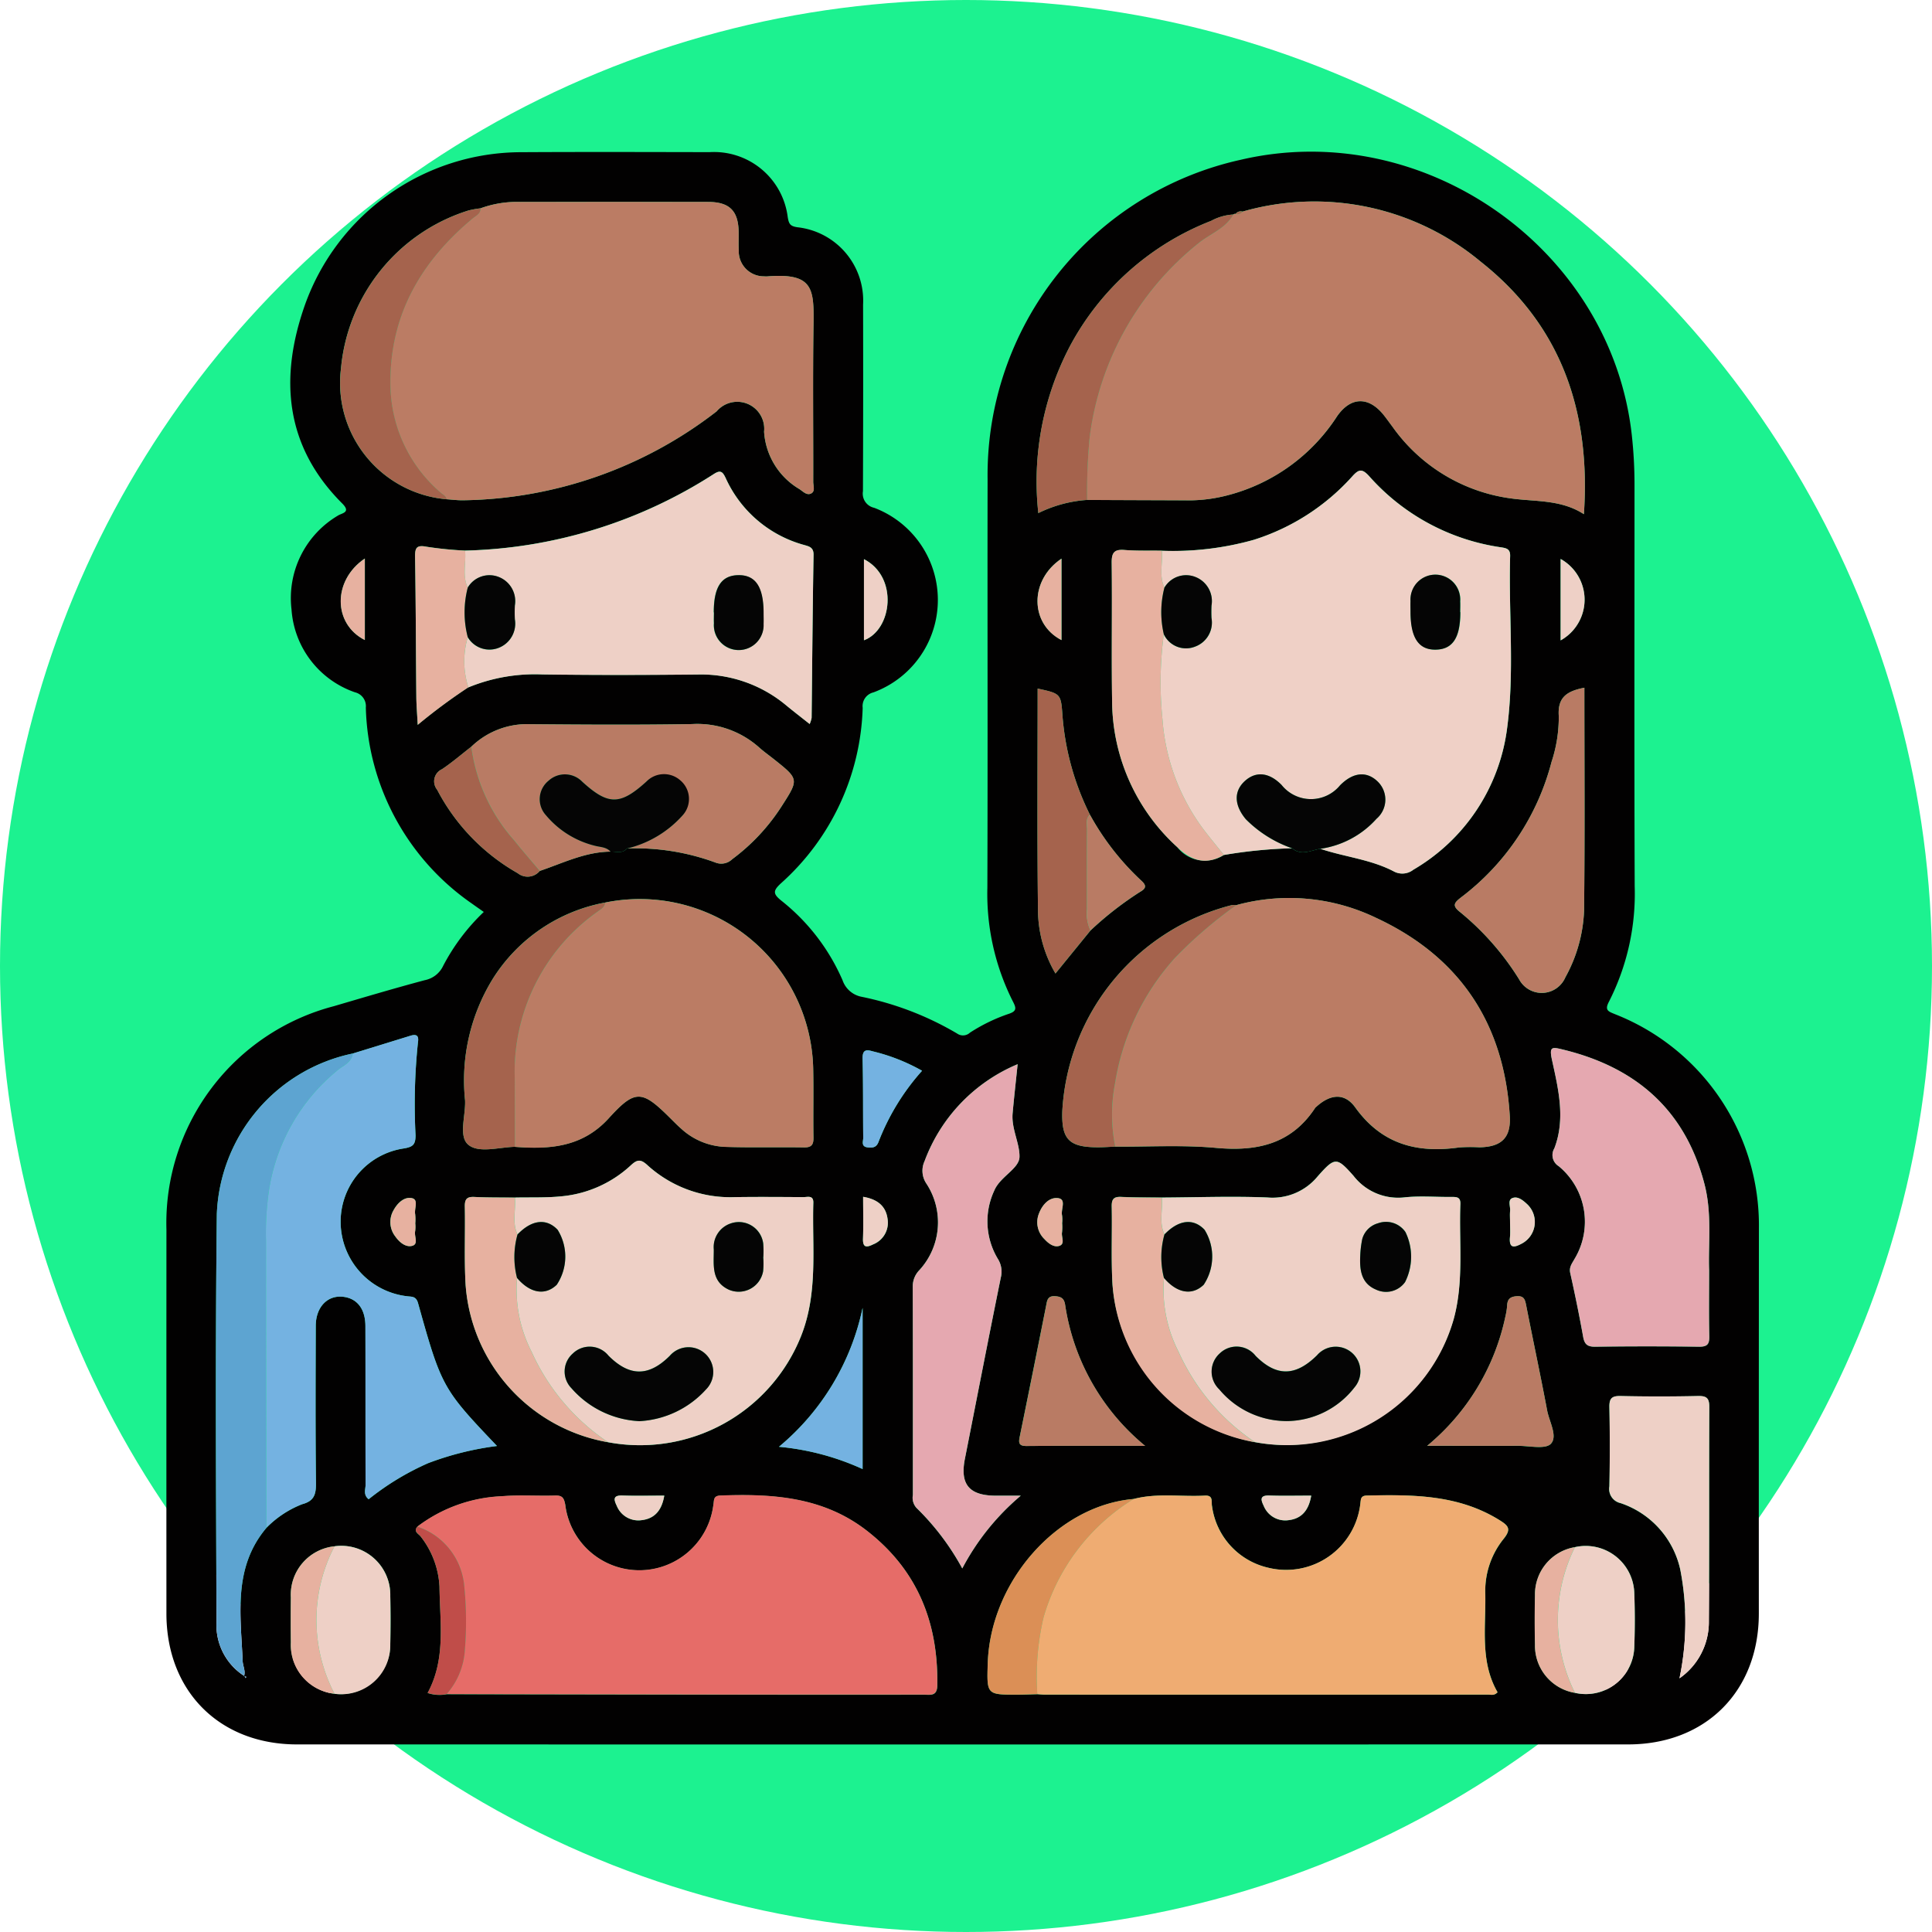 <svg xmlns="http://www.w3.org/2000/svg" xmlns:xlink="http://www.w3.org/1999/xlink" width="144" height="144" viewBox="0 0 144 144">
  <defs>
    <clipPath id="clip-path">
      <rect id="Rectángulo_309968" data-name="Rectángulo 309968" width="118.702" height="118.714" fill="none"/>
    </clipPath>
  </defs>
  <g id="Grupo_996217" data-name="Grupo 996217" transform="translate(-515 -4835)">
    <circle id="Elipse_8245" data-name="Elipse 8245" cx="72" cy="72" r="72" transform="translate(515 4835)" fill="#1cf290"/>
    <g id="Grupo_995760" data-name="Grupo 995760" transform="translate(527.399 4846.307)">
      <g id="Grupo_995759" data-name="Grupo 995759" clip-path="url(#clip-path)">
        <path id="Trazado_655675" data-name="Trazado 655675" d="M23.659,56.664c-.316-.223-.6-.417-.875-.617a18.329,18.329,0,0,1-7.916-14.613,1.062,1.062,0,0,0-.813-1.142,7.035,7.035,0,0,1-4.726-6.176,7.143,7.143,0,0,1,3.448-6.987c.3-.2,1.014-.229.33-.913-4.284-4.28-4.688-9.363-2.785-14.776A17.142,17.142,0,0,1,26.466.037C31.141.01,35.815.025,40.49.033A5.537,5.537,0,0,1,46.314,4.88c.087.5.171.669.723.752A5.5,5.5,0,0,1,51.93,11.4q.017,6.953-.01,13.906a1.079,1.079,0,0,0,.835,1.235A7.343,7.343,0,0,1,52.7,40.3a1.051,1.051,0,0,0-.8,1.155,18.254,18.254,0,0,1-6.077,13.062c-.628.575-.618.8.041,1.327A15.353,15.353,0,0,1,50.4,61.756a1.874,1.874,0,0,0,1.358,1.219,23.021,23.021,0,0,1,7.191,2.758.755.755,0,0,0,.946-.071A12.893,12.893,0,0,1,62.8,64.255c.6-.2.545-.438.3-.911a17.8,17.8,0,0,1-1.906-8.483c.033-10.159,0-20.318.016-30.478A24.067,24.067,0,0,1,80.087.6c13.668-3.187,27.618,6.657,29.141,20.544a33.73,33.73,0,0,1,.2,3.7c0,9.966-.024,19.932.013,29.9a17.737,17.737,0,0,1-1.914,8.6c-.347.652-.053.734.441.938A16.915,16.915,0,0,1,118.7,80.226q-.011,14.37-.006,28.739c-.005,5.786-3.963,9.746-9.747,9.747q-49.6.006-99.206,0c-5.779,0-9.732-3.967-9.736-9.755Q0,94.645.006,80.333A16.708,16.708,0,0,1,12.486,63.688c2.253-.662,4.505-1.332,6.774-1.938a1.922,1.922,0,0,0,1.375-1.074,15.35,15.35,0,0,1,3.024-4.011M12.535,103.945a3.63,3.63,0,0,0-3.255,3.816q-.02,1.677,0,3.354a3.707,3.707,0,1,0,7.411.115q.036-1.788,0-3.578a3.653,3.653,0,0,0-4.155-3.708m92.454,10.924a3.614,3.614,0,0,0,4.423-3.466c.048-1.307.048-2.618,0-3.925a3.623,3.623,0,0,0-4.426-3.468,3.566,3.566,0,0,0-2.974,3.581q-.04,1.848,0,3.7a3.566,3.566,0,0,0,2.978,3.579M68.836,49.413a19.945,19.945,0,0,1-2.038-7.3c-.122-1.714-.105-1.715-1.856-2.094,0,5.568-.044,11.128.028,16.687a9.465,9.465,0,0,0,1.3,4.548l2.61-3.206a24.954,24.954,0,0,1,3.716-2.892c.5-.281.412-.519.041-.85a19.583,19.583,0,0,1-3.8-4.889M5.806,113.605l.108.165.041-.1-.168-.039c.133-.392-.085-.752-.1-1.128-.144-3.438-.735-6.959,1.766-9.927a7.578,7.578,0,0,1,2.676-1.77c.91-.242,1.033-.758,1.023-1.592-.045-3.9-.027-7.8-.015-11.693,0-1.428.9-2.331,2.089-2.167,1.016.139,1.609.916,1.612,2.185.009,3.937,0,7.873.014,11.809,0,.346-.193.762.229,1.089A19.883,19.883,0,0,1,19.51,97.75a22.407,22.407,0,0,1,5.134-1.281c-4.046-4.248-4.137-4.395-5.884-10.649-.155-.556-.509-.459-.868-.518a5.6,5.6,0,0,1-4.9-5.437,5.52,5.52,0,0,1,4.72-5.575c.68-.115.857-.292.863-.973a44.464,44.464,0,0,1,.179-6.932c.081-.491-.1-.635-.559-.492q-2.145.664-4.292,1.322A12.74,12.74,0,0,0,3.762,79.16C3.644,89.3,3.7,99.45,3.738,109.6a4.491,4.491,0,0,0,2.068,4.01M34.329,51.933a17.249,17.249,0,0,1,6.584,1.043,1.169,1.169,0,0,0,1.261-.242,14.941,14.941,0,0,0,3.692-3.956c1.291-2.009,1.286-2.013-.6-3.513-.363-.288-.743-.556-1.087-.865a6.919,6.919,0,0,0-4.992-1.739c-4.013.069-8.028.044-12.042.01a5.984,5.984,0,0,0-4.412,1.675c-.727.565-1.426,1.171-2.19,1.681a.989.989,0,0,0-.36,1.526,15.291,15.291,0,0,0,6.007,6.223,1.178,1.178,0,0,0,1.644-.17c1.728-.584,3.389-1.421,5.272-1.436.419-.026.881.175,1.225-.237M22.512,39.923a13.058,13.058,0,0,1,5.522-.965c3.857.054,7.716.045,11.573.006a9.894,9.894,0,0,1,6.61,2.314c.554.456,1.123.893,1.732,1.377a2.178,2.178,0,0,0,.145-.458c.046-4.05.074-8.1.144-12.149.009-.547-.3-.622-.67-.73a9.033,9.033,0,0,1-5.881-5c-.229-.484-.388-.618-.892-.29a35.8,35.8,0,0,1-18.53,5.7,27.343,27.343,0,0,1-2.862-.286c-.777-.155-.875.1-.864.786.056,3.462.06,6.925.093,10.388.006.629.061,1.258.1,2.1a42.391,42.391,0,0,1,3.775-2.8m51.68,38.031c-1-.013-2.008,0-3.01-.048-.558-.028-.727.159-.716.715.039,1.93-.053,3.866.056,5.791a12.989,12.989,0,0,0,25.443,2.554c.754-2.811.374-5.677.483-8.52.02-.524-.26-.539-.647-.535-1.158.013-2.325-.09-3.471.027a4.209,4.209,0,0,1-3.846-1.6c-1.249-1.414-1.384-1.415-2.675.045a4.347,4.347,0,0,1-3.748,1.568c-2.619-.106-5.246-.007-7.87.006M32.927,96.189a12.916,12.916,0,0,0,14.376-7.9c1.291-3.239.819-6.61.919-9.943.018-.592-.431-.424-.736-.426-1.7-.012-3.395-.025-5.091,0a9.172,9.172,0,0,1-6.559-2.4c-.491-.448-.759-.4-1.212.026A8.775,8.775,0,0,1,29.44,77.86c-1.147.118-2.31.068-3.466.094-1-.013-2.008,0-3.01-.048-.558-.028-.727.159-.716.715.039,1.93-.053,3.866.056,5.791A12.852,12.852,0,0,0,32.927,96.189M25.976,74.17c2.61.2,5.039.022,7-2.134,1.976-2.176,2.476-2.1,4.566-.019.274.272.542.55.831.8a5.129,5.129,0,0,0,3.249,1.354c1.966.065,3.937.008,5.9.041.573.009.718-.208.709-.742-.027-1.659.014-3.319-.017-4.978a12.929,12.929,0,0,0-15.509-12.53,12.59,12.59,0,0,0-8.363,5.665A14.418,14.418,0,0,0,22.264,70.7c.056,1.14-.508,2.685.24,3.314.779.655,2.284.184,3.473.156M79.753,56.154a1.521,1.521,0,0,0-.344,0A16.806,16.806,0,0,0,66.781,71.465c-.081,2.157.489,2.745,2.674,2.74.422,0,.844-.032,1.267-.049,2.506.017,5.029-.135,7.517.094,3.049.281,5.607-.28,7.382-2.978a.469.469,0,0,1,.082-.081c1.03-.943,2.1-1.077,2.909.044,1.971,2.744,4.6,3.428,7.739,2.983a11.835,11.835,0,0,1,1.5-.011c1.644-.02,2.375-.7,2.277-2.338-.409-6.891-3.734-11.882-10-14.781a14.917,14.917,0,0,0-10.381-.932M64.92,114.968c.192.012.385.033.577.033q16.513,0,33.026,0c.211,0,.454.092.7-.177-1.321-2.285-.867-4.833-.914-7.316a6.184,6.184,0,0,1,1.352-4.1c.62-.759.365-1-.317-1.426-3.062-1.894-6.451-1.891-9.865-1.819-.468.01-.441.285-.481.6a5.569,5.569,0,0,1-6.867,4.781,5.454,5.454,0,0,1-4.19-4.587c-.067-.33.124-.825-.534-.788-1.767.1-3.553-.209-5.3.25-5.677.479-10.686,6.12-10.882,12.255-.074,2.333-.074,2.335,2.2,2.331.5,0,1-.022,1.5-.034m-44.032,0q11.473.02,22.946.039,6.317.008,12.634,0c.491,0,.977.128.99-.7.077-4.693-1.487-8.606-5.268-11.535-3.248-2.515-7.02-2.752-10.9-2.607-.549.02-.458.366-.521.694a5.562,5.562,0,0,1-11.039,0c-.1-.539-.231-.71-.772-.693-1.312.042-2.634-.06-3.939.05a11.192,11.192,0,0,0-6.316,2.268c-.314.377.1.53.251.734a6.585,6.585,0,0,1,1.4,3.731c.029,2.668.489,5.4-.885,7.929a2.8,2.8,0,0,0,1.417.093M74.192,29.74c-.926-.013-1.856.022-2.777-.052-.763-.061-.964.195-.955.951.042,3.476-.026,6.953.032,10.428A14.8,14.8,0,0,0,75.35,51.837a2.6,2.6,0,0,0,3.476.58,35.822,35.822,0,0,1,5.08-.5c.692.586,1.4.151,2.107.038,1.8.606,3.736.784,5.442,1.669a1.337,1.337,0,0,0,1.494-.111,14.312,14.312,0,0,0,6.968-10.422c.59-4.3.118-8.638.242-12.959.016-.557-.318-.588-.727-.654a16.214,16.214,0,0,1-9.771-5.285c-.556-.619-.8-.518-1.292.032a16.524,16.524,0,0,1-7.31,4.7,22.232,22.232,0,0,1-6.865.816M23.424,4.218a7.149,7.149,0,0,0-.9.16,13.633,13.633,0,0,0-9.511,11.785,8.7,8.7,0,0,0,7.868,9.742c.422.026.845.085,1.266.075a31.54,31.54,0,0,0,18.868-6.628,2.012,2.012,0,0,1,3.535,1.515,5.36,5.36,0,0,0,2.615,4.27c.281.176.574.528.921.321.284-.17.126-.565.127-.857.009-3.9-.039-7.795.021-11.691.042-2.731-.027-3.885-3.451-3.615a1.428,1.428,0,0,1-.231-.005,1.867,1.867,0,0,1-1.89-1.926c-.025-.462,0-.926-.008-1.389-.027-1.571-.685-2.229-2.281-2.231q-7-.012-14.008,0a7.946,7.946,0,0,0-2.945.474M68.631,25.956q3.877.015,7.754.029a11.516,11.516,0,0,0,2.742-.384,13.831,13.831,0,0,0,8.145-5.9c1.047-1.483,2.388-1.451,3.5-.03.214.274.415.556.623.834a12.926,12.926,0,0,0,8.862,5.341c1.813.249,3.7.072,5.4,1.171.522-7.679-1.7-14.091-7.694-18.822A19.38,19.38,0,0,0,80.216,4.463a.489.489,0,0,0-.523.173.176.176,0,0,0-.168.045,3.917,3.917,0,0,0-1.65.473,20.258,20.258,0,0,0-10.52,9.327,21.7,21.7,0,0,0-2.363,12.457,9.709,9.709,0,0,1,3.64-.982M114.988,83.35c-.07-1.938.228-4.193-.342-6.39-1.429-5.513-5.079-8.7-10.523-10.03-.827-.2-1.07-.267-.846.759.475,2.173,1.023,4.392.175,6.6a.969.969,0,0,0,.327,1.326,5.367,5.367,0,0,1,1.182,6.909c-.18.331-.423.6-.322,1.056.352,1.577.677,3.162.962,4.753.1.557.315.743.892.736q3.876-.048,7.753,0c.639.009.769-.216.755-.8-.035-1.542-.012-3.085-.012-4.92M63.449,68.013a12.553,12.553,0,0,0-6.933,7.218,1.71,1.71,0,0,0,.145,1.7,5.263,5.263,0,0,1-.54,6.435,1.738,1.738,0,0,0-.49,1.225c.017,5.176.01,10.352.01,15.528a1.128,1.128,0,0,0,.264.96,18.876,18.876,0,0,1,3.417,4.515,18.12,18.12,0,0,1,4.359-5.421c-.821,0-1.349,0-1.878,0-1.97-.011-2.661-.847-2.285-2.75.889-4.5,1.761-9.007,2.675-13.5a1.788,1.788,0,0,0-.218-1.4,5.418,5.418,0,0,1-.259-5.108c.434-1.027,1.848-1.615,1.871-2.487.027-1.01-.615-2.106-.513-3.247.11-1.222.249-2.442.375-3.668m42.242-28.06c-1.267.25-2.012.68-1.908,2.12a10.61,10.61,0,0,1-.539,3.409,18.488,18.488,0,0,1-6.745,10.1c-.515.4-.681.616-.08,1.088a20.26,20.26,0,0,1,4.407,5.017,1.913,1.913,0,0,0,3.448-.148,11.139,11.139,0,0,0,1.395-4.969c.062-5.513.023-11.026.023-16.613m7.088,73.831a5.1,5.1,0,0,0,2.19-4.24c.038-5.321.006-10.643.033-15.964,0-.652-.176-.849-.832-.834q-2.892.063-5.784,0c-.661-.015-.844.187-.83.837q.06,2.949,0,5.9a1.076,1.076,0,0,0,.829,1.243,6.76,6.76,0,0,1,4.452,4.946,20.445,20.445,0,0,1-.058,8.114M93.964,96.46c2.481,0,4.635.007,6.789,0,.844,0,2.042.277,2.445-.158.519-.562-.123-1.641-.283-2.49-.492-2.612-1.049-5.212-1.561-7.82-.083-.42-.151-.721-.7-.684-.482.032-.7.212-.718.689a5,5,0,0,1-.126.8,17.067,17.067,0,0,1-5.845,9.669m-21.009,0A16.818,16.818,0,0,1,66.99,85.965c-.071-.489-.284-.629-.745-.661-.567-.038-.6.311-.675.712Q64.6,90.89,63.608,95.76c-.1.465-.081.713.5.709,2.844-.02,5.688-.009,8.841-.009M51.894,86.177A18.357,18.357,0,0,1,45.66,96.529a19.2,19.2,0,0,1,6.234,1.659ZM56.326,68.5a14.2,14.2,0,0,0-3.692-1.451c-.506-.152-.756-.088-.739.561.051,1.962.024,3.925.046,5.888,0,.26-.18.654.327.713.373.043.66.015.817-.419A17.264,17.264,0,0,1,56.326,68.5m47.594-38.146v6.068a3.471,3.471,0,0,0,0-6.068m-37.2-.025c-2.4,1.608-2.366,4.848,0,6.071Zm-14.723.04v6.044c2.1-.775,2.586-4.716,0-6.044m-37.2-.048c-2.414,1.635-2.373,4.875,0,6.075ZM66.769,79.856a2.536,2.536,0,0,0-.007-.576c-.105-.441.338-1.184-.271-1.28-.659-.1-1.184.456-1.444,1.125a1.741,1.741,0,0,0,.4,1.92c.291.319.7.634,1.1.51.472-.144.147-.661.212-1.007a3.824,3.824,0,0,0,.008-.693M51.933,77.9c0,1.108.027,2.111-.009,3.111-.026.711.288.664.762.431a1.734,1.734,0,0,0,1.073-1.867c-.116-.948-.711-1.487-1.826-1.675M18.55,79.879a3.663,3.663,0,0,0-.008-.693c-.081-.413.283-1.084-.249-1.192-.563-.114-1.064.353-1.36.9a1.746,1.746,0,0,0,.131,1.958c.3.428.762.817,1.244.7.52-.126.142-.722.234-1.1a2.484,2.484,0,0,0,.008-.576m81.6-.122c0,.386.029.774-.006,1.157-.082.89.366.746.882.47a1.822,1.822,0,0,0,.394-2.942c-.309-.288-.707-.623-1.119-.439-.328.146-.115.618-.146.944-.026.268-.005.54-.005.81M37.112,100.17c-1.11,0-2.113.026-3.113-.009-.713-.025-.66.294-.429.765a1.733,1.733,0,0,0,1.869,1.07c.948-.117,1.485-.715,1.673-1.825m48.219,0c-1.11,0-2.113.026-3.113-.009-.713-.025-.66.294-.429.765a1.733,1.733,0,0,0,1.869,1.07c.948-.117,1.485-.715,1.673-1.825" transform="translate(0 0)" fill="#020101"/>
        <path id="Trazado_655676" data-name="Trazado 655676" d="M158.646,8.976a.177.177,0,0,1,.168-.045.46.46,0,0,0,.523-.173,19.38,19.38,0,0,1,17.745,3.732c5.993,4.731,8.216,11.143,7.694,18.822-1.7-1.1-3.586-.922-5.4-1.171a12.927,12.927,0,0,1-8.862-5.341c-.208-.278-.41-.561-.623-.834-1.111-1.421-2.452-1.453-3.5.03a13.831,13.831,0,0,1-8.145,5.9,11.516,11.516,0,0,1-2.741.384q-3.877-.008-7.754-.029a41.858,41.858,0,0,1,.192-4.714,22.046,22.046,0,0,1,8.083-14.4c.87-.72,2.033-1.1,2.618-2.159" transform="translate(-79.122 -4.294)" fill="#bb7c64"/>
        <path id="Trazado_655677" data-name="Trazado 655677" d="M42.677,8.529a7.946,7.946,0,0,1,2.945-.474q7-.008,14.008,0c1.6,0,2.254.661,2.281,2.231.008.463-.016.927.008,1.389A1.868,1.868,0,0,0,63.81,13.6a1.426,1.426,0,0,0,.231.005c3.423-.27,3.492.883,3.45,3.614-.059,3.9-.012,7.794-.021,11.691,0,.292.157.687-.127.857-.347.207-.64-.145-.921-.321a5.36,5.36,0,0,1-2.615-4.27,2.011,2.011,0,0,0-3.534-1.515A31.546,31.546,0,0,1,41.4,30.291c-.421.01-.844-.048-1.266-.075-.039-.264-.275-.345-.443-.5a10.715,10.715,0,0,1-3.738-8.026c-.072-5.159,2.249-9.166,6.114-12.392.268-.223.6-.355.608-.771" transform="translate(-19.254 -4.311)" fill="#bb7c64"/>
        <path id="Trazado_655678" data-name="Trazado 655678" d="M169.342,79.321a35.833,35.833,0,0,0-5.08.5c-.433-.539-.873-1.072-1.3-1.617a15.572,15.572,0,0,1-3.282-8.5,27.041,27.041,0,0,1,.1-6.337,1.827,1.827,0,0,0,2.343.924,1.905,1.905,0,0,0,1.213-2.126c-.015-.307-.014-.615,0-.922a1.933,1.933,0,0,0-1.2-2.139,1.874,1.874,0,0,0-2.307.791c-.425-.89-.108-1.834-.2-2.748a22.231,22.231,0,0,0,6.864-.816,16.524,16.524,0,0,0,7.31-4.7c.491-.55.736-.65,1.292-.032a16.214,16.214,0,0,0,9.771,5.285c.41.065.743.1.727.654-.124,4.32.348,8.663-.242,12.959a14.311,14.311,0,0,1-6.968,10.422,1.337,1.337,0,0,1-1.493.111c-1.706-.885-3.642-1.063-5.442-1.669a6.93,6.93,0,0,0,4.184-2.237,1.876,1.876,0,0,0,.09-2.774c-.826-.8-1.844-.7-2.813.288a2.8,2.8,0,0,1-4.346-.03c-.92-.94-1.9-1.051-2.73-.31-.856.769-.808,1.817.059,2.857a9.017,9.017,0,0,0,3.449,2.167m12.537-17.6c0-.269.012-.539,0-.807a1.854,1.854,0,1,0-3.7-.027c-.015.268,0,.538,0,.807,0,1.946.61,2.852,1.9,2.82,1.25-.031,1.814-.9,1.812-2.793" transform="translate(-85.436 -27.403)" fill="#efd0c6"/>
        <path id="Trazado_655679" data-name="Trazado 655679" d="M40.266,217.907a11.192,11.192,0,0,1,6.316-2.268c1.3-.11,2.626-.008,3.939-.05.54-.017.676.154.772.693a5.562,5.562,0,0,0,11.039,0c.064-.329-.027-.674.521-.694,3.879-.144,7.651.092,10.9,2.607,3.781,2.929,5.345,6.843,5.268,11.536-.013.827-.5.7-.991.7q-6.317,0-12.634,0-11.473-.015-22.946-.039a5.465,5.465,0,0,0,1.336-3,26.323,26.323,0,0,0-.02-5.058,5.134,5.134,0,0,0-3.5-4.431" transform="translate(-21.562 -115.431)" fill="#e66c68"/>
        <path id="Trazado_655680" data-name="Trazado 655680" d="M146.936,215.863c1.751-.459,3.537-.151,5.3-.25.658-.037.467.458.534.788a5.453,5.453,0,0,0,4.19,4.587,5.569,5.569,0,0,0,6.867-4.78c.04-.314.013-.589.481-.6,3.415-.072,6.8-.076,9.866,1.819.682.422.937.667.317,1.426a6.184,6.184,0,0,0-1.352,4.1c.048,2.483-.407,5.031.914,7.316-.245.268-.488.177-.7.177q-16.512.008-33.026,0c-.192,0-.385-.022-.577-.033a19.4,19.4,0,0,1,.457-5.7,15.343,15.343,0,0,1,6.724-8.852" transform="translate(-74.835 -115.447)" fill="#efac72"/>
        <path id="Trazado_655681" data-name="Trazado 655681" d="M161.013,120.278a14.917,14.917,0,0,1,10.381.932c6.263,2.9,9.588,7.89,10,14.781.1,1.639-.633,2.318-2.277,2.338a11.833,11.833,0,0,0-1.5.011c-3.14.446-5.768-.238-7.739-2.982-.8-1.12-1.878-.987-2.909-.044a.483.483,0,0,0-.082.081c-1.776,2.7-4.334,3.259-7.383,2.978-2.487-.229-5.01-.077-7.517-.094a12.247,12.247,0,0,1-.02-4.687,18.268,18.268,0,0,1,4.443-9.346,32.664,32.664,0,0,1,4.607-3.969" transform="translate(-81.26 -64.124)" fill="#bb7c64"/>
        <path id="Trazado_655682" data-name="Trazado 655682" d="M62.642,120.2a12.929,12.929,0,0,1,15.509,12.53c.031,1.659-.01,3.319.017,4.978.009.534-.136.751-.709.741-1.968-.033-3.938.024-5.9-.04a5.132,5.132,0,0,1-3.249-1.355c-.289-.254-.558-.533-.831-.8-2.09-2.08-2.591-2.157-4.566.02-1.957,2.156-4.386,2.339-7,2.134q0-2.538-.009-5.076a14.606,14.606,0,0,1,6.176-12.454c.253-.187.525-.322.563-.674" transform="translate(-29.936 -64.233)" fill="#bb7c64"/>
        <path id="Trazado_655683" data-name="Trazado 655683" d="M55.884,164.654c1.156-.026,2.319.023,3.466-.094a8.778,8.778,0,0,0,5.184-2.315c.454-.421.722-.474,1.212-.026a9.174,9.174,0,0,0,6.559,2.4c1.7-.023,3.394-.011,5.091,0,.305,0,.753-.166.735.426-.1,3.332.373,6.7-.919,9.943a12.916,12.916,0,0,1-14.375,7.9,16.029,16.029,0,0,1-5.7-6.737,10.185,10.185,0,0,1-1.088-5.508c.973,1.144,2.1,1.337,2.959.509a3.784,3.784,0,0,0,.065-4.1c-.833-.879-1.931-.751-2.987.349-.426-.89-.108-1.834-.2-2.748m9.282,16.664a7.206,7.206,0,0,0,4.965-2.368,1.843,1.843,0,1,0-2.7-2.506c-1.565,1.566-3,1.564-4.57-.006a1.8,1.8,0,0,0-2.66-.162,1.78,1.78,0,0,0-.1,2.588,7.19,7.19,0,0,0,5.059,2.454M74.4,169.107h.007a6.906,6.906,0,0,0-.008-1.034,1.83,1.83,0,0,0-2.383-1.507,1.859,1.859,0,0,0-1.3,1.949c.007,1.141-.214,2.381,1.119,3a1.848,1.848,0,0,0,2.558-1.378,5.843,5.843,0,0,0,.009-1.033" transform="translate(-29.91 -86.7)" fill="#eed0c6"/>
        <path id="Trazado_655684" data-name="Trazado 655684" d="M159.692,164.741c2.624-.013,5.251-.112,7.87-.006a4.348,4.348,0,0,0,3.748-1.568c1.29-1.459,1.426-1.459,2.675-.045a4.206,4.206,0,0,0,3.846,1.6c1.146-.117,2.314-.014,3.471-.027.387,0,.667.011.647.535-.109,2.843.271,5.709-.483,8.519a12.912,12.912,0,0,1-14.82,9.223,16.031,16.031,0,0,1-5.7-6.737,10.185,10.185,0,0,1-1.087-5.508c.972,1.144,2.1,1.337,2.959.509a3.785,3.785,0,0,0,.064-4.1c-.833-.879-1.931-.751-2.987.349-.426-.89-.109-1.834-.2-2.748m9.283,16.659a6.45,6.45,0,0,0,5.075-2.505,1.838,1.838,0,0,0-2.786-2.4c-1.609,1.588-3.028,1.6-4.577.044a1.8,1.8,0,0,0-2.663-.194,1.821,1.821,0,0,0-.048,2.687,6.56,6.56,0,0,0,5,2.366m5.509-12.328c-.052,1.057.064,2.061,1.171,2.527a1.74,1.74,0,0,0,2.17-.559,4.2,4.2,0,0,0,.027-3.728,1.753,1.753,0,0,0-2.042-.655,1.685,1.685,0,0,0-1.175,1.169,7.594,7.594,0,0,0-.151,1.246" transform="translate(-85.499 -86.787)" fill="#eed0c6"/>
        <path id="Trazado_655685" data-name="Trazado 655685" d="M22.459,143.115q2.146-.661,4.292-1.322c.462-.143.641,0,.559.492a44.464,44.464,0,0,0-.178,6.932c-.006.681-.182.858-.863.973a5.522,5.522,0,0,0-4.72,5.575,5.6,5.6,0,0,0,4.9,5.437c.359.059.713-.038.868.519,1.747,6.255,1.838,6.4,5.884,10.649a22.408,22.408,0,0,0-5.134,1.281,19.868,19.868,0,0,0-4.429,2.686c-.423-.327-.228-.743-.229-1.089-.017-3.936,0-7.873-.014-11.809,0-1.269-.6-2.046-1.612-2.185-1.192-.163-2.085.74-2.09,2.168-.012,3.9-.029,7.8.016,11.693.009.834-.113,1.35-1.023,1.592a7.572,7.572,0,0,0-2.676,1.771Q16,167.758,15.986,157.04a21.9,21.9,0,0,1,.2-3.567,14.362,14.362,0,0,1,5.15-9.121c.415-.342,1.036-.568,1.121-1.236" transform="translate(-8.56 -75.902)" fill="#74b2e1"/>
        <path id="Trazado_655686" data-name="Trazado 655686" d="M47.865,57.228a35.8,35.8,0,0,0,18.531-5.7c.5-.327.663-.194.892.29a9.031,9.031,0,0,0,5.881,5c.369.108.679.183.67.73-.069,4.049-.1,8.1-.144,12.148a2.15,2.15,0,0,1-.145.458c-.609-.484-1.178-.922-1.732-1.377a9.9,9.9,0,0,0-6.61-2.314c-3.857.039-7.716.048-11.573-.006a13.048,13.048,0,0,0-5.522.965,6.321,6.321,0,0,1-.047-3.735,1.877,1.877,0,0,0,2.3.791,1.931,1.931,0,0,0,1.208-2.126c-.016-.344-.016-.69,0-1.034a1.927,1.927,0,0,0-1.21-2.125,1.875,1.875,0,0,0-2.3.794c-.427-.892-.108-1.838-.2-2.754m18.542,4.6c0,.269-.011.538,0,.807a1.854,1.854,0,1,0,3.7.059c.016-.268,0-.538,0-.807,0-1.959-.6-2.854-1.886-2.833-1.259.02-1.827.883-1.825,2.775" transform="translate(-25.601 -27.494)" fill="#eed0c6"/>
        <path id="Trazado_655687" data-name="Trazado 655687" d="M233.959,160.369c0,1.834-.023,3.377.012,4.919.013.581-.117.805-.755.8q-3.875-.054-7.753,0c-.577.007-.792-.179-.892-.737-.285-1.591-.611-3.175-.962-4.753-.1-.452.142-.725.322-1.056a5.367,5.367,0,0,0-1.182-6.909.968.968,0,0,1-.327-1.326c.848-2.2.3-4.423-.175-6.6-.224-1.026.019-.961.846-.759,5.444,1.329,9.094,4.516,10.523,10.03.569,2.2.272,4.452.342,6.391" transform="translate(-118.971 -77.02)" fill="#e5a8b0"/>
        <path id="Trazado_655688" data-name="Trazado 655688" d="M127.585,146.421c-.127,1.226-.265,2.446-.375,3.668-.1,1.141.54,2.237.513,3.247-.023.873-1.438,1.461-1.872,2.488a5.417,5.417,0,0,0,.26,5.107,1.788,1.788,0,0,1,.218,1.4c-.914,4.5-1.786,9-2.674,13.5-.376,1.9.315,2.74,2.285,2.75.529,0,1.057,0,1.878,0a18.129,18.129,0,0,0-4.359,5.422,18.867,18.867,0,0,0-3.417-4.516,1.129,1.129,0,0,1-.264-.96c0-5.176.006-10.352-.01-15.528a1.734,1.734,0,0,1,.49-1.225,5.264,5.264,0,0,0,.54-6.435,1.709,1.709,0,0,1-.146-1.7,12.556,12.556,0,0,1,6.933-7.218" transform="translate(-64.135 -78.408)" fill="#e5a8b0"/>
        <path id="Trazado_655689" data-name="Trazado 655689" d="M48.936,93.527a5.982,5.982,0,0,1,4.412-1.675c4.014.034,8.029.059,12.042-.01a6.919,6.919,0,0,1,4.992,1.739c.344.308.724.577,1.087.865,1.889,1.5,1.894,1.5.6,3.513a14.941,14.941,0,0,1-3.692,3.956,1.169,1.169,0,0,1-1.261.242,17.24,17.24,0,0,0-6.584-1.043,8.06,8.06,0,0,0,4.174-2.5A1.846,1.846,0,0,0,62,96.118c-1.967,1.784-2.851,1.788-4.791.02a1.8,1.8,0,0,0-2.506-.08,1.772,1.772,0,0,0-.2,2.579,6.9,6.9,0,0,0,3.661,2.277c.4.105.845.088,1.151.437-1.884.015-3.544.852-5.272,1.436-.638-.759-1.294-1.5-1.91-2.282a13.073,13.073,0,0,1-3.192-6.979" transform="translate(-26.205 -49.181)" fill="#b97b64"/>
        <path id="Trazado_655690" data-name="Trazado 655690" d="M18.154,144.7c-.085.669-.706.894-1.121,1.237a14.362,14.362,0,0,0-5.15,9.121,21.9,21.9,0,0,0-.2,3.567q0,10.718.027,21.437c-2.5,2.968-1.91,6.489-1.766,9.927.016.375.234.736.1,1.127l.02-.025a4.494,4.494,0,0,1-2.068-4.01c-.035-10.145-.094-20.291.024-30.435A12.74,12.74,0,0,1,18.154,144.7" transform="translate(-4.256 -77.487)" fill="#5da4d1"/>
        <path id="Trazado_655691" data-name="Trazado 655691" d="M216.406,86.012c0,5.587.04,11.1-.023,16.613a11.142,11.142,0,0,1-1.395,4.969,1.913,1.913,0,0,1-3.447.148,20.268,20.268,0,0,0-4.407-5.017c-.6-.472-.435-.689.08-1.087a18.488,18.488,0,0,0,6.745-10.1,10.593,10.593,0,0,0,.539-3.409c-.1-1.439.642-1.87,1.908-2.12" transform="translate(-110.715 -46.059)" fill="#b97b64"/>
        <path id="Trazado_655692" data-name="Trazado 655692" d="M236.774,220.7a20.435,20.435,0,0,0,.057-8.114,6.759,6.759,0,0,0-4.451-4.946,1.077,1.077,0,0,1-.83-1.243q.056-2.949,0-5.9c-.013-.65.17-.851.83-.837q2.891.064,5.784,0c.656-.014.836.182.832.834-.027,5.321.006,10.643-.033,15.964a5.1,5.1,0,0,1-2.19,4.24" transform="translate(-123.994 -106.919)" fill="#eed0c6"/>
        <path id="Trazado_655693" data-name="Trazado 655693" d="M155.573,70.175a27.016,27.016,0,0,0-.1,6.337,15.575,15.575,0,0,0,3.281,8.5c.424.545.864,1.079,1.3,1.617-1.321.774-2.378.474-3.475-.58a14.8,14.8,0,0,1-4.857-10.771c-.059-3.475.009-6.952-.032-10.428-.009-.757.192-1.013.955-.951.921.074,1.851.04,2.777.052.091.914-.226,1.858.2,2.748a7.246,7.246,0,0,0-.048,3.473" transform="translate(-81.229 -34.215)" fill="#e7b1a0"/>
        <path id="Trazado_655694" data-name="Trazado 655694" d="M154.343,10.075c-.585,1.061-1.748,1.439-2.618,2.159a22.046,22.046,0,0,0-8.083,14.4,41.851,41.851,0,0,0-.192,4.714,9.7,9.7,0,0,0-3.64.982,21.694,21.694,0,0,1,2.363-12.457,20.256,20.256,0,0,1,10.52-9.327,3.917,3.917,0,0,1,1.65-.473" transform="translate(-74.818 -5.394)" fill="#a5634d"/>
        <path id="Trazado_655695" data-name="Trazado 655695" d="M38.38,9.081c0,.416-.34.548-.608.771-3.865,3.226-6.185,7.233-6.114,12.392A10.715,10.715,0,0,0,35.4,30.27c.168.153.4.234.443.5a8.7,8.7,0,0,1-7.868-9.742A13.633,13.633,0,0,1,37.484,9.241a7.179,7.179,0,0,1,.9-.16" transform="translate(-14.956 -4.863)" fill="#a5634d"/>
        <path id="Trazado_655696" data-name="Trazado 655696" d="M51.785,173.755a10.189,10.189,0,0,0,1.087,5.508,16.033,16.033,0,0,0,5.7,6.737,12.851,12.851,0,0,1-10.623-11.776c-.109-1.925-.017-3.861-.056-5.791-.011-.556.158-.743.716-.715,1,.05,2.006.036,3.01.048.092.914-.226,1.858.2,2.748a6.231,6.231,0,0,0-.037,3.242" transform="translate(-25.648 -89.81)" fill="#e7b1a0"/>
        <path id="Trazado_655697" data-name="Trazado 655697" d="M155.593,173.755a10.189,10.189,0,0,0,1.087,5.508,16.033,16.033,0,0,0,5.7,6.737,12.851,12.851,0,0,1-10.623-11.776c-.109-1.925-.017-3.861-.056-5.791-.011-.556.158-.743.716-.715,1,.05,2.006.036,3.01.048.092.914-.226,1.858.2,2.748a6.231,6.231,0,0,0-.037,3.242" transform="translate(-81.237 -89.81)" fill="#e7b1a0"/>
        <path id="Trazado_655698" data-name="Trazado 655698" d="M143.731,104.174l-2.61,3.206a9.465,9.465,0,0,1-1.3-4.548c-.072-5.559-.028-11.12-.028-16.687,1.75.379,1.734.38,1.856,2.094a19.935,19.935,0,0,0,2.038,7.3c-.333.311-.207.718-.209,1.086-.011,1.993,0,3.986-.006,5.979a2.936,2.936,0,0,0,.255,1.565" transform="translate(-74.853 -46.131)" fill="#a5634d"/>
        <path id="Trazado_655699" data-name="Trazado 655699" d="M58.2,120.488c-.038.351-.309.486-.563.674a14.606,14.606,0,0,0-6.176,12.454q.008,2.538.009,5.076c-1.189.029-2.694.5-3.473-.156-.747-.629-.183-2.173-.24-3.314a14.42,14.42,0,0,1,2.079-9.068,12.591,12.591,0,0,1,8.363-5.665" transform="translate(-25.492 -64.521)" fill="#a5634d"/>
        <path id="Trazado_655700" data-name="Trazado 655700" d="M156.733,120.879a32.664,32.664,0,0,0-4.607,3.969,18.268,18.268,0,0,0-4.443,9.346,12.247,12.247,0,0,0,.02,4.687c-.422.017-.844.049-1.267.049-2.185,0-2.755-.582-2.674-2.74a16.806,16.806,0,0,1,12.628-15.309,1.55,1.55,0,0,1,.344,0" transform="translate(-76.98 -64.725)" fill="#a5634d"/>
        <path id="Trazado_655701" data-name="Trazado 655701" d="M224.552,223.835a3.623,3.623,0,0,1,4.426,3.468c.048,1.307.048,2.618,0,3.925a3.614,3.614,0,0,1-4.423,3.466,12.209,12.209,0,0,1,0-10.859" transform="translate(-119.566 -119.826)" fill="#eed0c6"/>
        <path id="Trazado_655702" data-name="Trazado 655702" d="M25.431,223.758a3.653,3.653,0,0,1,4.155,3.708q.037,1.788,0,3.578a3.647,3.647,0,0,1-4.155,3.707,11.869,11.869,0,0,1,0-10.992" transform="translate(-12.896 -119.814)" fill="#eed0c6"/>
        <path id="Trazado_655703" data-name="Trazado 655703" d="M202.289,194.8a17.067,17.067,0,0,0,5.845-9.669,4.994,4.994,0,0,0,.126-.8c.019-.477.236-.657.718-.689.549-.037.617.264.7.684.512,2.608,1.069,5.208,1.561,7.82.16.848.8,1.928.283,2.49-.4.435-1.6.154-2.445.158-2.154.011-4.308,0-6.789,0" transform="translate(-108.325 -98.339)" fill="#b97b64"/>
        <path id="Trazado_655704" data-name="Trazado 655704" d="M146.234,194.8c-3.153,0-6-.011-8.841.009-.586,0-.6-.244-.5-.709q1-4.868,1.962-9.744c.079-.4.108-.749.675-.711.461.031.674.171.745.661a16.818,16.818,0,0,0,5.964,10.494" transform="translate(-73.28 -98.339)" fill="#b97b64"/>
        <path id="Trazado_655705" data-name="Trazado 655705" d="M142.651,216.18a15.343,15.343,0,0,0-6.724,8.852,19.4,19.4,0,0,0-.457,5.7c-.5.012-1,.033-1.5.034-2.274,0-2.273,0-2.2-2.331.2-6.136,5.205-11.776,10.882-12.255" transform="translate(-70.551 -115.764)" fill="#db8f56"/>
        <path id="Trazado_655706" data-name="Trazado 655706" d="M43.836,70.086a6.321,6.321,0,0,0,.047,3.735,42.25,42.25,0,0,0-3.775,2.8c-.044-.838-.1-1.467-.105-2.1-.033-3.463-.038-6.926-.093-10.388-.011-.688.086-.941.864-.786a27.484,27.484,0,0,0,2.862.285c.093.916-.226,1.862.2,2.754a7.332,7.332,0,0,0,0,3.7" transform="translate(-21.371 -33.899)" fill="#e7b1a0"/>
        <path id="Trazado_655707" data-name="Trazado 655707" d="M175.879,105.42a9.02,9.02,0,0,1-3.449-2.167c-.868-1.04-.915-2.087-.059-2.857.825-.741,1.81-.63,2.73.31a2.8,2.8,0,0,0,4.346.03c.969-.986,1.987-1.091,2.813-.288a1.876,1.876,0,0,1-.09,2.774,6.927,6.927,0,0,1-4.184,2.237c-.7.113-1.414.548-2.107-.038" transform="translate(-91.973 -53.502)" fill="#050505"/>
        <path id="Trazado_655708" data-name="Trazado 655708" d="M65.188,105.654c-.306-.349-.753-.332-1.151-.437a6.9,6.9,0,0,1-3.661-2.277,1.771,1.771,0,0,1,.2-2.579,1.8,1.8,0,0,1,2.506.08c1.941,1.768,2.825,1.765,4.791-.02a1.828,1.828,0,0,1,2.512-.087,1.81,1.81,0,0,1,.2,2.587,8.057,8.057,0,0,1-4.174,2.5c-.344.412-.806.211-1.225.237" transform="translate(-32.083 -53.483)" fill="#050505"/>
        <path id="Trazado_655709" data-name="Trazado 655709" d="M104.534,185.526v12.01a19.192,19.192,0,0,0-6.234-1.659,18.357,18.357,0,0,0,6.234-10.351" transform="translate(-52.64 -99.349)" fill="#74b2e1"/>
        <path id="Trazado_655710" data-name="Trazado 655710" d="M45.751,95.471a13.073,13.073,0,0,0,3.192,6.979c.616.777,1.272,1.522,1.91,2.282a1.177,1.177,0,0,1-1.644.17A15.286,15.286,0,0,1,43.2,98.677a.989.989,0,0,1,.36-1.525c.764-.51,1.463-1.116,2.19-1.681" transform="translate(-23.02 -51.125)" fill="#a5634d"/>
        <path id="Trazado_655711" data-name="Trazado 655711" d="M40.135,220.615a5.134,5.134,0,0,1,3.5,4.431,26.323,26.323,0,0,1,.02,5.058,5.465,5.465,0,0,1-1.336,3,2.806,2.806,0,0,1-1.417-.093c1.374-2.529.914-5.261.885-7.929a6.583,6.583,0,0,0-1.4-3.731c-.147-.2-.564-.358-.251-.734" transform="translate(-21.431 -118.139)" fill="#c04d49"/>
        <path id="Trazado_655712" data-name="Trazado 655712" d="M23.221,223.776a11.869,11.869,0,0,0,0,10.992,3.645,3.645,0,0,1-3.256-3.822q-.02-1.676,0-3.354a3.631,3.631,0,0,1,3.256-3.816" transform="translate(-10.686 -119.832)" fill="#e7b1a0"/>
        <path id="Trazado_655713" data-name="Trazado 655713" d="M147.97,115.008a2.936,2.936,0,0,1-.255-1.565c0-1.993-.005-3.986.006-5.979,0-.368-.125-.775.209-1.086a19.571,19.571,0,0,0,3.8,4.889c.371.33.459.568-.042.85a24.948,24.948,0,0,0-3.716,2.892" transform="translate(-79.092 -56.965)" fill="#b97b64"/>
        <path id="Trazado_655714" data-name="Trazado 655714" d="M116.152,145.723a17.264,17.264,0,0,0-3.241,5.292c-.157.434-.444.462-.817.419-.508-.059-.324-.452-.327-.713-.023-1.962,0-3.926-.046-5.888-.016-.649.233-.713.739-.561a14.205,14.205,0,0,1,3.692,1.451" transform="translate(-59.826 -77.221)" fill="#74b2e1"/>
        <path id="Trazado_655715" data-name="Trazado 655715" d="M222.566,223.916a12.209,12.209,0,0,0,0,10.859,3.566,3.566,0,0,1-2.978-3.579q-.04-1.849,0-3.7a3.566,3.566,0,0,1,2.974-3.58" transform="translate(-117.581 -119.907)" fill="#e7b1a0"/>
        <path id="Trazado_655716" data-name="Trazado 655716" d="M223.725,65.351a3.471,3.471,0,0,1,0,6.068Z" transform="translate(-119.804 -34.995)" fill="#eed0c6"/>
        <path id="Trazado_655717" data-name="Trazado 655717" d="M141.57,65.3v6.071c-2.366-1.223-2.4-4.463,0-6.071" transform="translate(-74.853 -34.967)" fill="#e7b1a0"/>
        <path id="Trazado_655718" data-name="Trazado 655718" d="M111.935,65.385c2.586,1.328,2.1,5.268,0,6.044Z" transform="translate(-59.941 -35.014)" fill="#eed0c6"/>
        <path id="Trazado_655719" data-name="Trazado 655719" d="M29.773,65.28v6.076c-2.373-1.2-2.414-4.441,0-6.076" transform="translate(-14.982 -34.957)" fill="#e7b1a0"/>
        <path id="Trazado_655720" data-name="Trazado 655720" d="M141.6,169.763a3.785,3.785,0,0,1-.008.693c-.066.346.26.863-.212,1.007-.405.124-.811-.191-1.1-.51a1.741,1.741,0,0,1-.4-1.92c.259-.669.785-1.229,1.444-1.126.609.1.165.838.271,1.28a2.538,2.538,0,0,1,.007.576" transform="translate(-74.835 -89.907)" fill="#e7b1a0"/>
        <path id="Trazado_655721" data-name="Trazado 655721" d="M111.791,167.7c1.115.187,1.709.727,1.826,1.675a1.734,1.734,0,0,1-1.073,1.867c-.474.233-.787.28-.762-.431.036-1,.009-2,.009-3.111" transform="translate(-59.858 -89.806)" fill="#eed0c6"/>
        <path id="Trazado_655722" data-name="Trazado 655722" d="M37.8,169.773a2.485,2.485,0,0,1-.008.576c-.092.376.286.972-.234,1.1-.482.117-.942-.272-1.244-.7a1.745,1.745,0,0,1-.131-1.958c.3-.548.8-1.014,1.36-.9.533.108.168.779.249,1.192a3.624,3.624,0,0,1,.008.693" transform="translate(-19.245 -89.895)" fill="#e7b1a0"/>
        <path id="Trazado_655723" data-name="Trazado 655723" d="M215.571,169.621c0-.27-.02-.542.005-.81.032-.325-.182-.8.146-.944.412-.183.809.151,1.119.439a1.821,1.821,0,0,1-.394,2.942c-.516.276-.964.42-.882-.47.035-.383.006-.771.006-1.157" transform="translate(-115.42 -89.864)" fill="#eed0c6"/>
        <path id="Trazado_655724" data-name="Trazado 655724" d="M75.635,215.637c-.188,1.111-.725,1.708-1.673,1.825a1.733,1.733,0,0,1-1.869-1.07c-.231-.471-.284-.789.429-.765,1,.035,2,.009,3.113.009" transform="translate(-38.523 -115.468)" fill="#eed0c6"/>
        <path id="Trazado_655725" data-name="Trazado 655725" d="M179.443,215.637c-.188,1.111-.725,1.708-1.673,1.825a1.733,1.733,0,0,1-1.869-1.07c-.231-.471-.284-.789.429-.765,1,.035,2,.009,3.113.009" transform="translate(-94.112 -115.468)" fill="#eed0c6"/>
        <path id="Trazado_655726" data-name="Trazado 655726" d="M172.089,9.594a.46.46,0,0,1-.523.173.488.488,0,0,1,.523-.173" transform="translate(-91.873 -5.132)" fill="#a5634d"/>
        <path id="Trazado_655727" data-name="Trazado 655727" d="M12.458,244.6l.169.04-.041.1-.107-.164-.02.025" transform="translate(-6.671 -130.969)" fill="#5da4d1"/>
        <path id="Trazado_655728" data-name="Trazado 655728" d="M203.344,70.706c0,1.895-.562,2.762-1.812,2.793-1.29.032-1.9-.874-1.9-2.82,0-.269-.01-.538,0-.807a1.854,1.854,0,1,1,3.7.027c.014.268,0,.538,0,.807" transform="translate(-106.901 -36.385)" fill="#050505"/>
        <path id="Trazado_655729" data-name="Trazado 655729" d="M159.835,72.334a7.246,7.246,0,0,1,.048-3.473,1.875,1.875,0,0,1,2.307-.791,1.933,1.933,0,0,1,1.2,2.139c-.014.307-.015.615,0,.922a1.906,1.906,0,0,1-1.214,2.126,1.827,1.827,0,0,1-2.343-.924" transform="translate(-85.491 -36.374)" fill="#050505"/>
        <path id="Trazado_655730" data-name="Trazado 655730" d="M69.478,197.295a7.192,7.192,0,0,1-5.059-2.454,1.78,1.78,0,0,1,.1-2.588,1.8,1.8,0,0,1,2.66.162c1.57,1.57,3,1.572,4.57.006a1.843,1.843,0,1,1,2.7,2.506,7.208,7.208,0,0,1-4.965,2.368" transform="translate(-34.223 -102.676)" fill="#050505"/>
        <path id="Trazado_655731" data-name="Trazado 655731" d="M56.043,175.912a6.231,6.231,0,0,1,.037-3.242c1.055-1.1,2.154-1.228,2.987-.349a3.786,3.786,0,0,1-.065,4.1c-.861.829-1.987.635-2.959-.509" transform="translate(-29.905 -91.968)" fill="#050505"/>
        <path id="Trazado_655732" data-name="Trazado 655732" d="M91.515,174.367a5.843,5.843,0,0,1-.009,1.033,1.848,1.848,0,0,1-2.558,1.378c-1.333-.622-1.112-1.861-1.119-3a1.859,1.859,0,0,1,1.3-1.949,1.83,1.83,0,0,1,2.383,1.507,6.907,6.907,0,0,1,.008,1.033h-.007" transform="translate(-47.027 -91.96)" fill="#050505"/>
        <path id="Trazado_655733" data-name="Trazado 655733" d="M173.294,197.284a6.56,6.56,0,0,1-5-2.366,1.821,1.821,0,0,1,.048-2.687,1.8,1.8,0,0,1,2.663.194c1.55,1.557,2.969,1.544,4.577-.045a1.838,1.838,0,0,1,2.786,2.4,6.45,6.45,0,0,1-5.075,2.505" transform="translate(-89.818 -102.671)" fill="#050505"/>
        <path id="Trazado_655734" data-name="Trazado 655734" d="M159.851,175.912a6.231,6.231,0,0,1,.037-3.242c1.055-1.1,2.154-1.228,2.987-.349a3.786,3.786,0,0,1-.065,4.1c-.861.829-1.987.635-2.959-.509" transform="translate(-85.494 -91.968)" fill="#050505"/>
        <path id="Trazado_655735" data-name="Trazado 655735" d="M191.559,174.247A7.6,7.6,0,0,1,191.71,173a1.685,1.685,0,0,1,1.175-1.169,1.753,1.753,0,0,1,2.042.655,4.2,4.2,0,0,1-.027,3.728,1.74,1.74,0,0,1-2.17.559c-1.107-.466-1.223-1.47-1.171-2.527" transform="translate(-102.574 -91.962)" fill="#050505"/>
        <path id="Trazado_655736" data-name="Trazado 655736" d="M87.841,70.721c0-1.892.567-2.754,1.826-2.775,1.291-.021,1.887.875,1.886,2.833,0,.269.011.539,0,.807a1.854,1.854,0,1,1-3.7-.059c-.013-.268,0-.538,0-.807" transform="translate(-47.037 -36.385)" fill="#050505"/>
        <path id="Trazado_655737" data-name="Trazado 655737" d="M48.091,72.561a7.333,7.333,0,0,1,0-3.7,1.876,1.876,0,0,1,2.3-.794,1.927,1.927,0,0,1,1.21,2.125c-.016.344-.016.69,0,1.034a1.931,1.931,0,0,1-1.208,2.126,1.876,1.876,0,0,1-2.3-.791" transform="translate(-25.625 -36.374)" fill="#050505"/>
      </g>
    </g>
  </g>
</svg>
